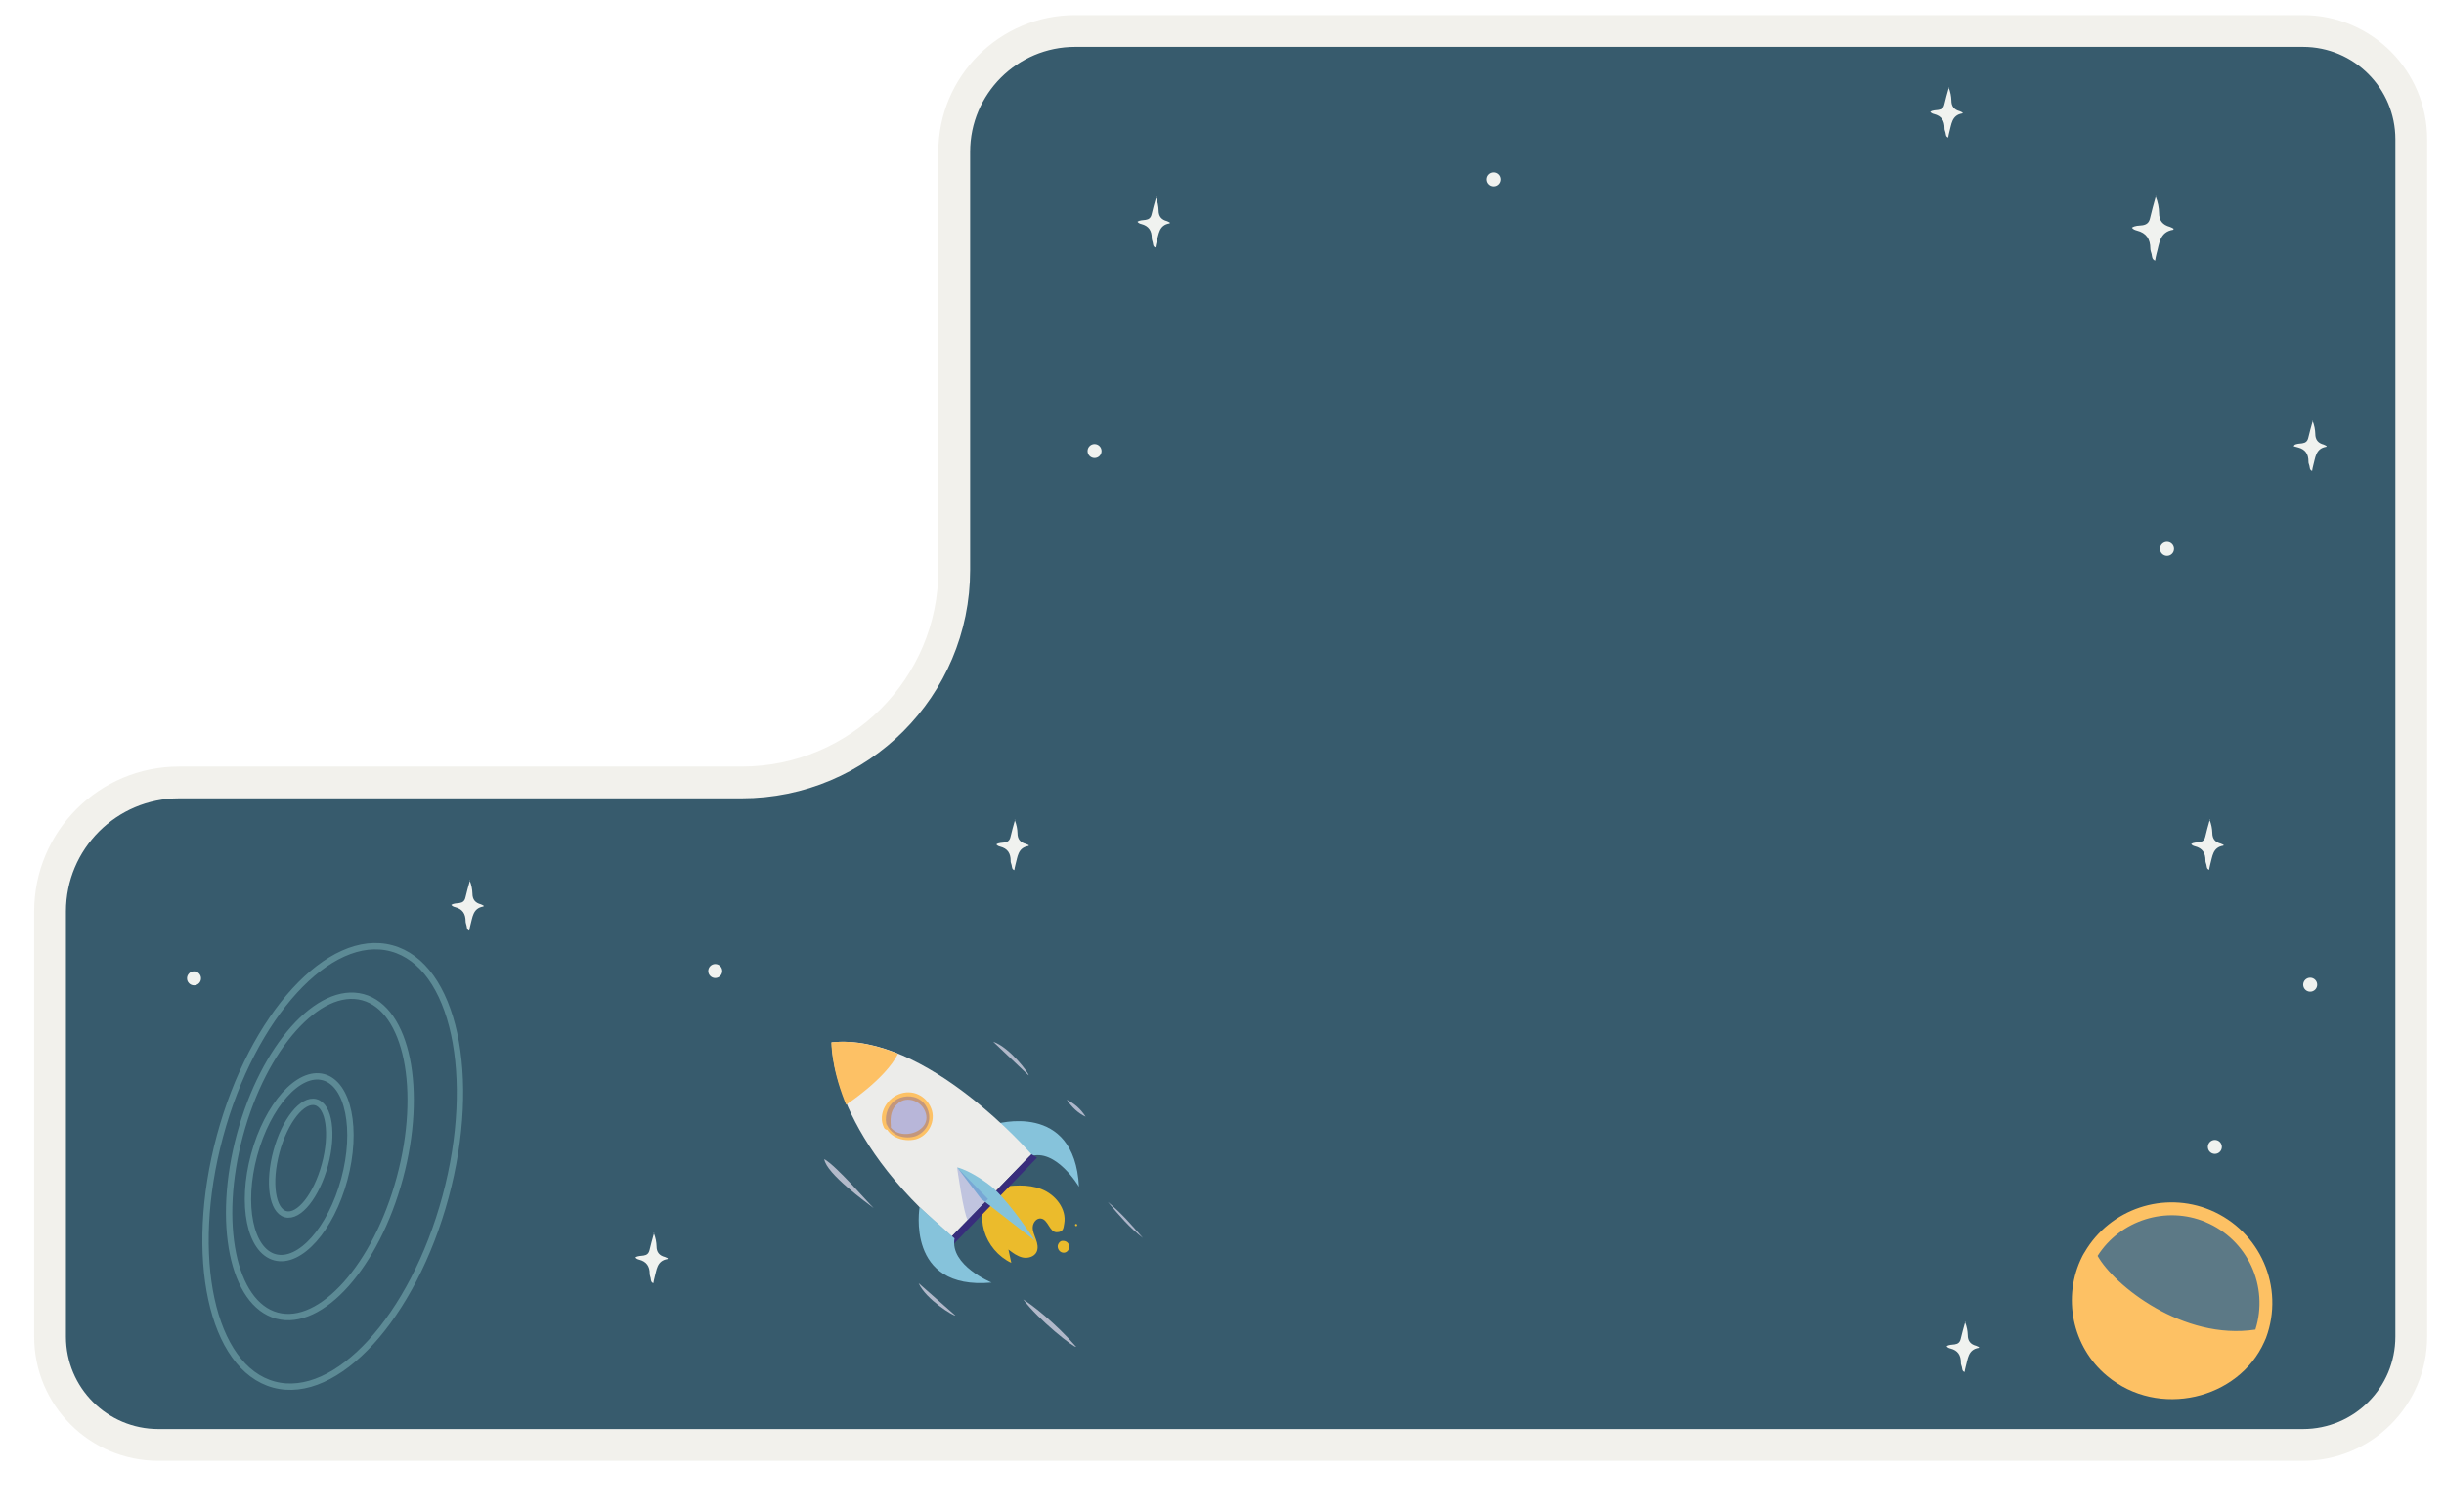 <?xml version="1.0" encoding="UTF-8"?>
<svg id="Layer_1" data-name="Layer 1" xmlns="http://www.w3.org/2000/svg" version="1.1" xmlns:xlink="http://www.w3.org/1999/xlink" viewBox="0 0 1538 952">
  <defs>
    <style>
      .cls-1 {
        fill: #f0f2ef;
      }

      .cls-1, .cls-2, .cls-3, .cls-4, .cls-5, .cls-6, .cls-7, .cls-8, .cls-9, .cls-10, .cls-11, .cls-12, .cls-13, .cls-14 {
        stroke-width: 0px;
      }

      .cls-15 {
        fill: #375b6d;
        stroke: #f2f1ec;
        stroke-miterlimit: 10;
        stroke-width: 20px;
      }

      .cls-2 {
        fill: #b3baca;
      }

      .cls-3 {
        fill: #3c37b2;
      }

      .cls-4 {
        fill: #b1b8c9;
      }

      .cls-16 {
        stroke: #5c8a95;
        stroke-miterlimit: 10;
        stroke-width: 4px;
      }

      .cls-16, .cls-5 {
        fill: none;
      }

      .cls-17 {
        clip-path: url(#clippath-1);
      }

      .cls-6 {
        fill: #86c3db;
      }

      .cls-18 {
        opacity: .3;
      }

      .cls-7 {
        fill: #fdc164;
      }

      .cls-8 {
        fill: #382d7c;
      }

      .cls-19 {
        clip-path: url(#clippath);
      }

      .cls-9 {
        fill: #fdc165;
      }

      .cls-20 {
        opacity: .2;
      }

      .cls-10 {
        fill: #5665c7;
      }

      .cls-11 {
        fill: #ebbb2c;
      }

      .cls-12 {
        fill: #f2f1ec;
      }

      .cls-13 {
        fill: #ececea;
      }

      .cls-14 {
        fill: #aeb6ca;
      }
    </style>
    <clipPath id="clippath">
      <rect class="cls-5" x="1309.2" y="760" width="116" height="116" transform="translate(85 1763.7) rotate(-67.3)"/>
    </clipPath>
    <clipPath id="clippath-1">
      <path class="cls-5" d="M523.1,656.1c.5-.3-2.7,58.1,74.6,123.5l51.4-53s-66.5-76.8-126-70.5Z"/>
    </clipPath>
  </defs>
  <path class="cls-15" d="M1449.2,19.5h-772.6c-42,0-76.1,34.1-76.1,76.1v263.1c0,73.9-59.9,133.8-133.8,133.8H112.7c-44.9,0-81.2,36.4-81.2,81.2v267.6c0,37.7,30.5,68.2,68.2,68.2h1349.5c37.7,0,68.2-30.5,68.2-68.2V87.7c0-37.7-30.5-68.2-68.2-68.2Z"/>
  <path class="cls-4" d="M625,655.7c10.6,3.6,23,20.5,22.3,21.2-7.4-7.1-14.9-14.1-22.3-21.2Z"/>
  <path class="cls-4" d="M601.2,828c-.6.8-18.6-10.1-23.1-20.3,7.7,6.7,15.4,13.6,23.1,20.3Z"/>
  <path class="cls-4" d="M677.2,847.7c-.9,1.1-23.7-16.9-33.3-29.8,5.8,3.6,20.3,14.9,33.3,29.8Z"/>
  <path class="cls-2" d="M518.7,729.6c7.8,4.4,27.2,27.1,31.1,30.8-4.2-3.2-29.8-21.6-31.1-30.8Z"/>
  <path class="cls-14" d="M697.2,756.6c8.3,6.8,14.4,13.8,22,22.6-8.7-6.8-14.2-13.4-22-22.6Z"/>
  <path class="cls-14" d="M671.3,692.2c4.8,2.4,8.8,5.8,11.9,10.7-4.8-2.2-8.7-6-11.9-10.7Z"/>
  <g id="Layer_39" data-name="Layer 39">
    <g>
      <ellipse class="cls-16" cx="189.2" cy="728.9" rx="36.5" ry="15.8" transform="translate(-563.8 721.8) rotate(-74.9)"/>
      <ellipse class="cls-16" cx="188.3" cy="734.7" rx="58.7" ry="29.4" transform="translate(-570.1 725.1) rotate(-74.9)"/>
      <ellipse class="cls-16" cx="201.3" cy="727.9" rx="103.8" ry="52.1" transform="translate(-553.9 732.6) rotate(-74.9)"/>
      <ellipse class="cls-16" cx="209.4" cy="734.2" rx="142.2" ry="73.5" transform="translate(-554 745.1) rotate(-74.9)"/>
    </g>
  </g>
  <g id="Layer_34" data-name="Layer 34">
    <path class="cls-1" d="M295.5,554c1.3,3.2,1.7,5.9,1.8,8.4,0,3.8,1.8,5.9,5.3,6.8.6.2,1.2.6,1.8.9,0,.2-.1.5-.2.5-6.8,1.1-6.8,7-8.2,11.8-.3,1.1-.5,2.2-.7,3.4-1.6-.6-1.4-2-1.7-3.2-.2-.9-.6-1.8-.6-2.7,0-4.7-1.9-7.7-6.6-8.9-.9-.2-1.8-.6-2.4-1.4,1.5-1.1,3.4-.9,5.1-1.2,2.1-.3,3.3-1.3,3.8-3.5.8-3.4,1.7-6.7,2.9-10.9h-.3,0Z"/>
  </g>
  <g id="Layer_33" data-name="Layer 33">
    <path class="cls-1" d="M727.3,124c1.3,3.2,1.7,5.9,1.8,8.4,0,3.8,1.8,5.9,5.3,6.8.6.2,1.2.6,1.8.9,0,.2,0,.5-.2.5-6.8,1.1-6.8,7-8.2,11.8-.3,1.1-.5,2.2-.7,3.4-1.6-.6-1.4-2-1.7-3.2-.2-.9-.6-1.8-.6-2.7,0-4.7-1.9-7.7-6.6-8.9-.9-.2-1.8-.6-2.4-1.4,1.5-1.1,3.4-.9,5.1-1.2,2.1-.3,3.3-1.3,3.8-3.5.8-3.4,1.7-6.7,2.9-10.9h-.3,0Z"/>
  </g>
  <g id="Layer_32" data-name="Layer 32">
    <path class="cls-1" d="M1236.5,831.9c1.3,3.2,1.7,5.9,1.8,8.4,0,3.8,1.8,5.9,5.3,6.8.6.2,1.2.6,1.8.8,0,.2,0,.5-.2.5-6.8,1.1-6.8,7-8.2,11.8-.3,1.1-.5,2.2-.7,3.4-1.6-.6-1.4-2-1.7-3.2-.2-.9-.7-1.8-.6-2.7,0-4.7-1.9-7.7-6.6-8.9-.9-.2-1.8-.6-2.4-1.4,1.5-1.1,3.4-.9,5.1-1.2,2.1-.3,3.3-1.3,3.8-3.5.8-3.4,1.7-6.7,2.9-10.9h-.3Z"/>
  </g>
  <g id="Layer_32-2" data-name="Layer 32-2">
    <path class="cls-1" d="M638.5,516c1.3,3.2,1.7,5.9,1.8,8.4,0,3.8,1.8,5.9,5.3,6.8.6.2,1.2.6,1.8.8,0,.2,0,.5-.2.5-6.8,1.1-6.8,7-8.2,11.8-.3,1.1-.5,2.2-.7,3.4-1.6-.6-1.4-2-1.7-3.2-.2-.9-.7-1.8-.6-2.7,0-4.7-1.9-7.7-6.6-8.9-.9-.2-1.8-.6-2.4-1.4,1.5-1.1,3.4-.9,5.1-1.2,2.1-.3,3.3-1.3,3.8-3.5.8-3.4,1.7-6.7,2.9-10.9h-.3,0Z"/>
  </g>
  <g id="Layer_28" data-name="Layer 28">
    <path class="cls-1" d="M411.4,776c1.3,3.2,1.7,5.9,1.8,8.4,0,3.8,1.8,5.9,5.3,6.8.6.2,1.2.6,1.8.8,0,.2-.1.5-.2.5-6.8,1.1-6.8,7-8.2,11.8-.3,1.1-.5,2.2-.7,3.4-1.6-.6-1.5-2-1.7-3.2-.2-.9-.6-1.8-.6-2.7,0-4.7-2-7.7-6.6-8.9-.9-.2-1.8-.6-2.4-1.4,1.5-1.1,3.4-.9,5.1-1.2,2.1-.3,3.3-1.3,3.8-3.5.8-3.4,1.7-6.7,2.9-10.9h-.3,0Z"/>
  </g>
  <g id="Layer_27" data-name="Layer 27">
    <path class="cls-1" d="M1390.4,515.8c1.3,3.2,1.7,5.9,1.8,8.4,0,3.8,1.8,5.9,5.3,6.8.6.2,1.2.6,1.8.8,0,.2,0,.5-.2.5-6.8,1.1-6.8,7-8.2,11.8-.3,1.1-.5,2.2-.7,3.4-1.6-.6-1.4-2-1.7-3.2-.2-.9-.7-1.8-.6-2.7,0-4.7-1.9-7.7-6.6-8.9-.9-.2-1.8-.6-2.4-1.4,1.5-1.1,3.4-.9,5.1-1.2,2.1-.3,3.3-1.3,3.8-3.5.8-3.4,1.7-6.7,2.9-10.9h-.3Z"/>
  </g>
  <g id="Layer_24" data-name="Layer 24">
    <path class="cls-1" d="M1226.2,54.8c1.3,3.2,1.7,5.9,1.8,8.4,0,3.8,1.8,5.9,5.3,6.8.6.2,1.2.6,1.8.9,0,.2,0,.5-.2.5-6.8,1.1-6.8,7-8.2,11.8-.3,1.1-.5,2.2-.7,3.4-1.6-.6-1.4-2-1.7-3.2-.2-.9-.7-1.8-.6-2.7,0-4.7-1.9-7.7-6.6-8.9-.9-.2-1.8-.6-2.4-1.4,1.5-1.1,3.4-.9,5.1-1.2,2.1-.3,3.3-1.3,3.8-3.5.8-3.4,1.7-6.7,2.9-10.9h-.3Z"/>
  </g>
  <g id="Layer_23" data-name="Layer 23">
    <path class="cls-1" d="M1455.2,264.6c1.3,3.2,1.7,5.9,1.8,8.4,0,3.8,1.8,5.9,5.3,6.8.6.2,1.2.6,1.8.9,0,.2,0,.5-.2.5-6.8,1.1-6.8,7-8.2,11.8-.3,1.1-.5,2.2-.7,3.4-1.6-.6-1.4-2-1.7-3.2-.2-.9-.7-1.8-.6-2.7,0-4.7-1.9-7.7-6.6-8.9s-1.8-.6-2.4-1.4c1.5-1.1,3.4-.9,5.1-1.2,2.1-.3,3.3-1.3,3.8-3.5.8-3.4,1.7-6.7,2.9-10.9h-.3Z"/>
  </g>
  <g id="Layer_22" data-name="Layer 22">
    <path class="cls-1" d="M1356.4,123.3c1.7,4.1,2.2,7.5,2.3,10.7,0,4.9,2.2,7.5,6.8,8.8.8.2,1.5.7,2.3,1.1,0,.3,0,.6-.2.7-8.7,1.4-8.7,8.9-10.5,15.1-.4,1.4-.6,2.8-.9,4.4-2-.8-1.9-2.6-2.2-4.1-.3-1.2-.8-2.3-.8-3.5,0-6-2.5-9.9-8.5-11.4-1.1-.3-2.3-.7-3.1-1.8,2-1.4,4.3-1.2,6.6-1.5,2.7-.4,4.2-1.7,4.8-4.4,1-4.3,2.2-8.6,3.7-14h-.3Z"/>
  </g>
  <g id="Layer_15" data-name="Layer 15">
    <circle class="cls-1" cx="122.1" cy="615.8" r="4.4"/>
  </g>
  <g id="Layer_14" data-name="Layer 14">
    <circle class="cls-1" cx="1453.8" cy="619.8" r="4.4"/>
  </g>
  <g id="Layer_13" data-name="Layer 13">
    <circle class="cls-1" cx="1363.7" cy="345.5" r="4.4"/>
  </g>
  <g id="Layer_12" data-name="Layer 12">
    <circle class="cls-1" cx="1393.8" cy="721.9" r="4.4"/>
  </g>
  <g id="Layer_12-2" data-name="Layer 12-2">
    <circle class="cls-1" cx="939.8" cy="112.9" r="4.4"/>
  </g>
  <g id="Layer_12-3" data-name="Layer 12-3">
    <circle class="cls-1" cx="688.8" cy="283.9" r="4.4"/>
  </g>
  <g id="Layer_11" data-name="Layer 11">
    <circle class="cls-1" cx="450.1" cy="611.2" r="4.4"/>
  </g>
  <g id="Layer_9" data-name="Layer 9">
    <g>
      <g class="cls-20">
        <g class="cls-19">
          <path class="cls-12" d="M1420.9,840.6c-12.4,29.6-46.4,43.5-75.9,31.1s-43.5-46.4-31.1-75.9,46.4-43.5,75.9-31.1,43.5,46.4,31.1,75.9"/>
        </g>
      </g>
      <path class="cls-7" d="M1426,842.1c11.8-31.9-3.6-67.2-35-80.4-29.2-12.2-63.1-.9-79.1,26.4h0c-.4.7-1.1,1.7-1.4,2.4l-.2.4c-12.7,25.3-6.4,56.8,15.6,75.1,32.4,27.1,82.9,14.8,99-21.4l1.1-2.5h0ZM1387.9,769.2c26.6,11.1,40,40.5,31.4,67.7-45.5,6.9-88.8-27.7-99.3-46.4,14.3-22.5,43.1-31.7,68-21.3"/>
    </g>
  </g>
  <g>
    <path class="cls-11" d="M622.9,748.5c-4.8,7.7-6.1,17.5-3.6,26.2s8.9,16.3,17.1,20.2c-.6-2.8-1.2-5.6-1.8-8.4,2.7,2.1,5.5,4.2,8.9,5,3.3.7,7.3-.4,8.8-3.4,1.2-2.5.6-5.4-.4-8-.9-2.6-2.2-5.2-2-7.9s2.4-5.6,5.2-5.2c4.5.6,5.3,8.6,9.8,8.6s4.3-2.8,4.8-5.4c1.7-9.2-5.5-18.3-14.3-21.7-8.7-3.4-18.5-2.4-27.8-1"/>
    <path class="cls-11" d="M669.3,781.2c-1.9-.8-3.6,1.6-3.7,3.2,0,2.2,1.6,4.1,3.8,4.1s3.9-2.3,3.4-4.5c-.5-2.4-3.1-3.5-5.2-2.7-.6.2-1,1-1,1.6,0,1.2,1.2,2.1,2.3,1.9,0,0,.3,0,.2,0h0q0,0,0,.1h0c0,0-.3-.4-.2-.7,0-.8.8-1.3,1-2,0-.5,0-.9-.6-1.1h0Z"/>
    <path class="cls-11" d="M677.2,771.8c.9,0,.9-1.3,0-1.4-.9,0-.9,1.3,0,1.4h0Z"/>
    <path class="cls-6" d="M626.3,707.6s49.9-15.1,52.7,39.4c0,0-14.5-24.6-30.8-19.1l-21.9-20.3h0Z"/>
    <path class="cls-13" d="M523.4,656.1s-2.3,57.1,75.5,122.2l50.2-51.7s-66.3-76.9-125.7-70.5Z"/>
    <polygon class="cls-8" points="649.1 726.5 597.7 779.5 600.3 782.9 652.6 728.7 649.1 726.5"/>
    <path class="cls-6" d="M602.3,734.8l15,19.7,34,26.4s-14.9-22.8-25.9-32.8c-3.4-3.1-14.7-11.2-23-13.3h0Z"/>
    <path class="cls-6" d="M578.7,759.8s-9.1,52.5,45.3,47.5c0,0-26.4-10.9-23.3-27.8l-22-19.7Z"/>
    <g class="cls-18">
      <path class="cls-10" d="M602.3,734.8s4.1,29.7,6.7,33.1l12.8-13.2-19.5-19.8h0Z"/>
    </g>
    <g class="cls-17">
      <path class="cls-9" d="M532.2,695.5s25-16.2,33-32.4l-25.3-21-31.3,21.2,22.8,32.1"/>
    </g>
    <path class="cls-9" d="M556.5,704.5c0,9.7,9.7,14.3,18.4,12.9,8.3-1.3,13.8-10.3,11.6-18.3-2.4-8.3-10.8-13.4-19.3-10.9-8.8,2.5-15.2,12.8-10.9,21.6,1.1,2.3,4.6,1.5,4.3-1.1-.5-5.8,0-10.8,5-14.6,5.3-4,13.1-1.3,16,4.2,8.1,15.2-20.9,22.7-23.2,6-.2-1.2-1.8-.9-1.8.2h0Z"/>
    <g class="cls-18">
      <path class="cls-3" d="M557.4,704.4c0,4.9,4,9.1,8.6,10.7,3.3,1.1,7.1,1.1,10.3,0,3.3-1.3,6.1-3.8,7.5-7,2.4-5.4.3-12.3-4.6-15.7-4.8-3.4-11.9-3-16.5.7s-6.4,10.4-4.5,16"/>
    </g>
  </g>
</svg>